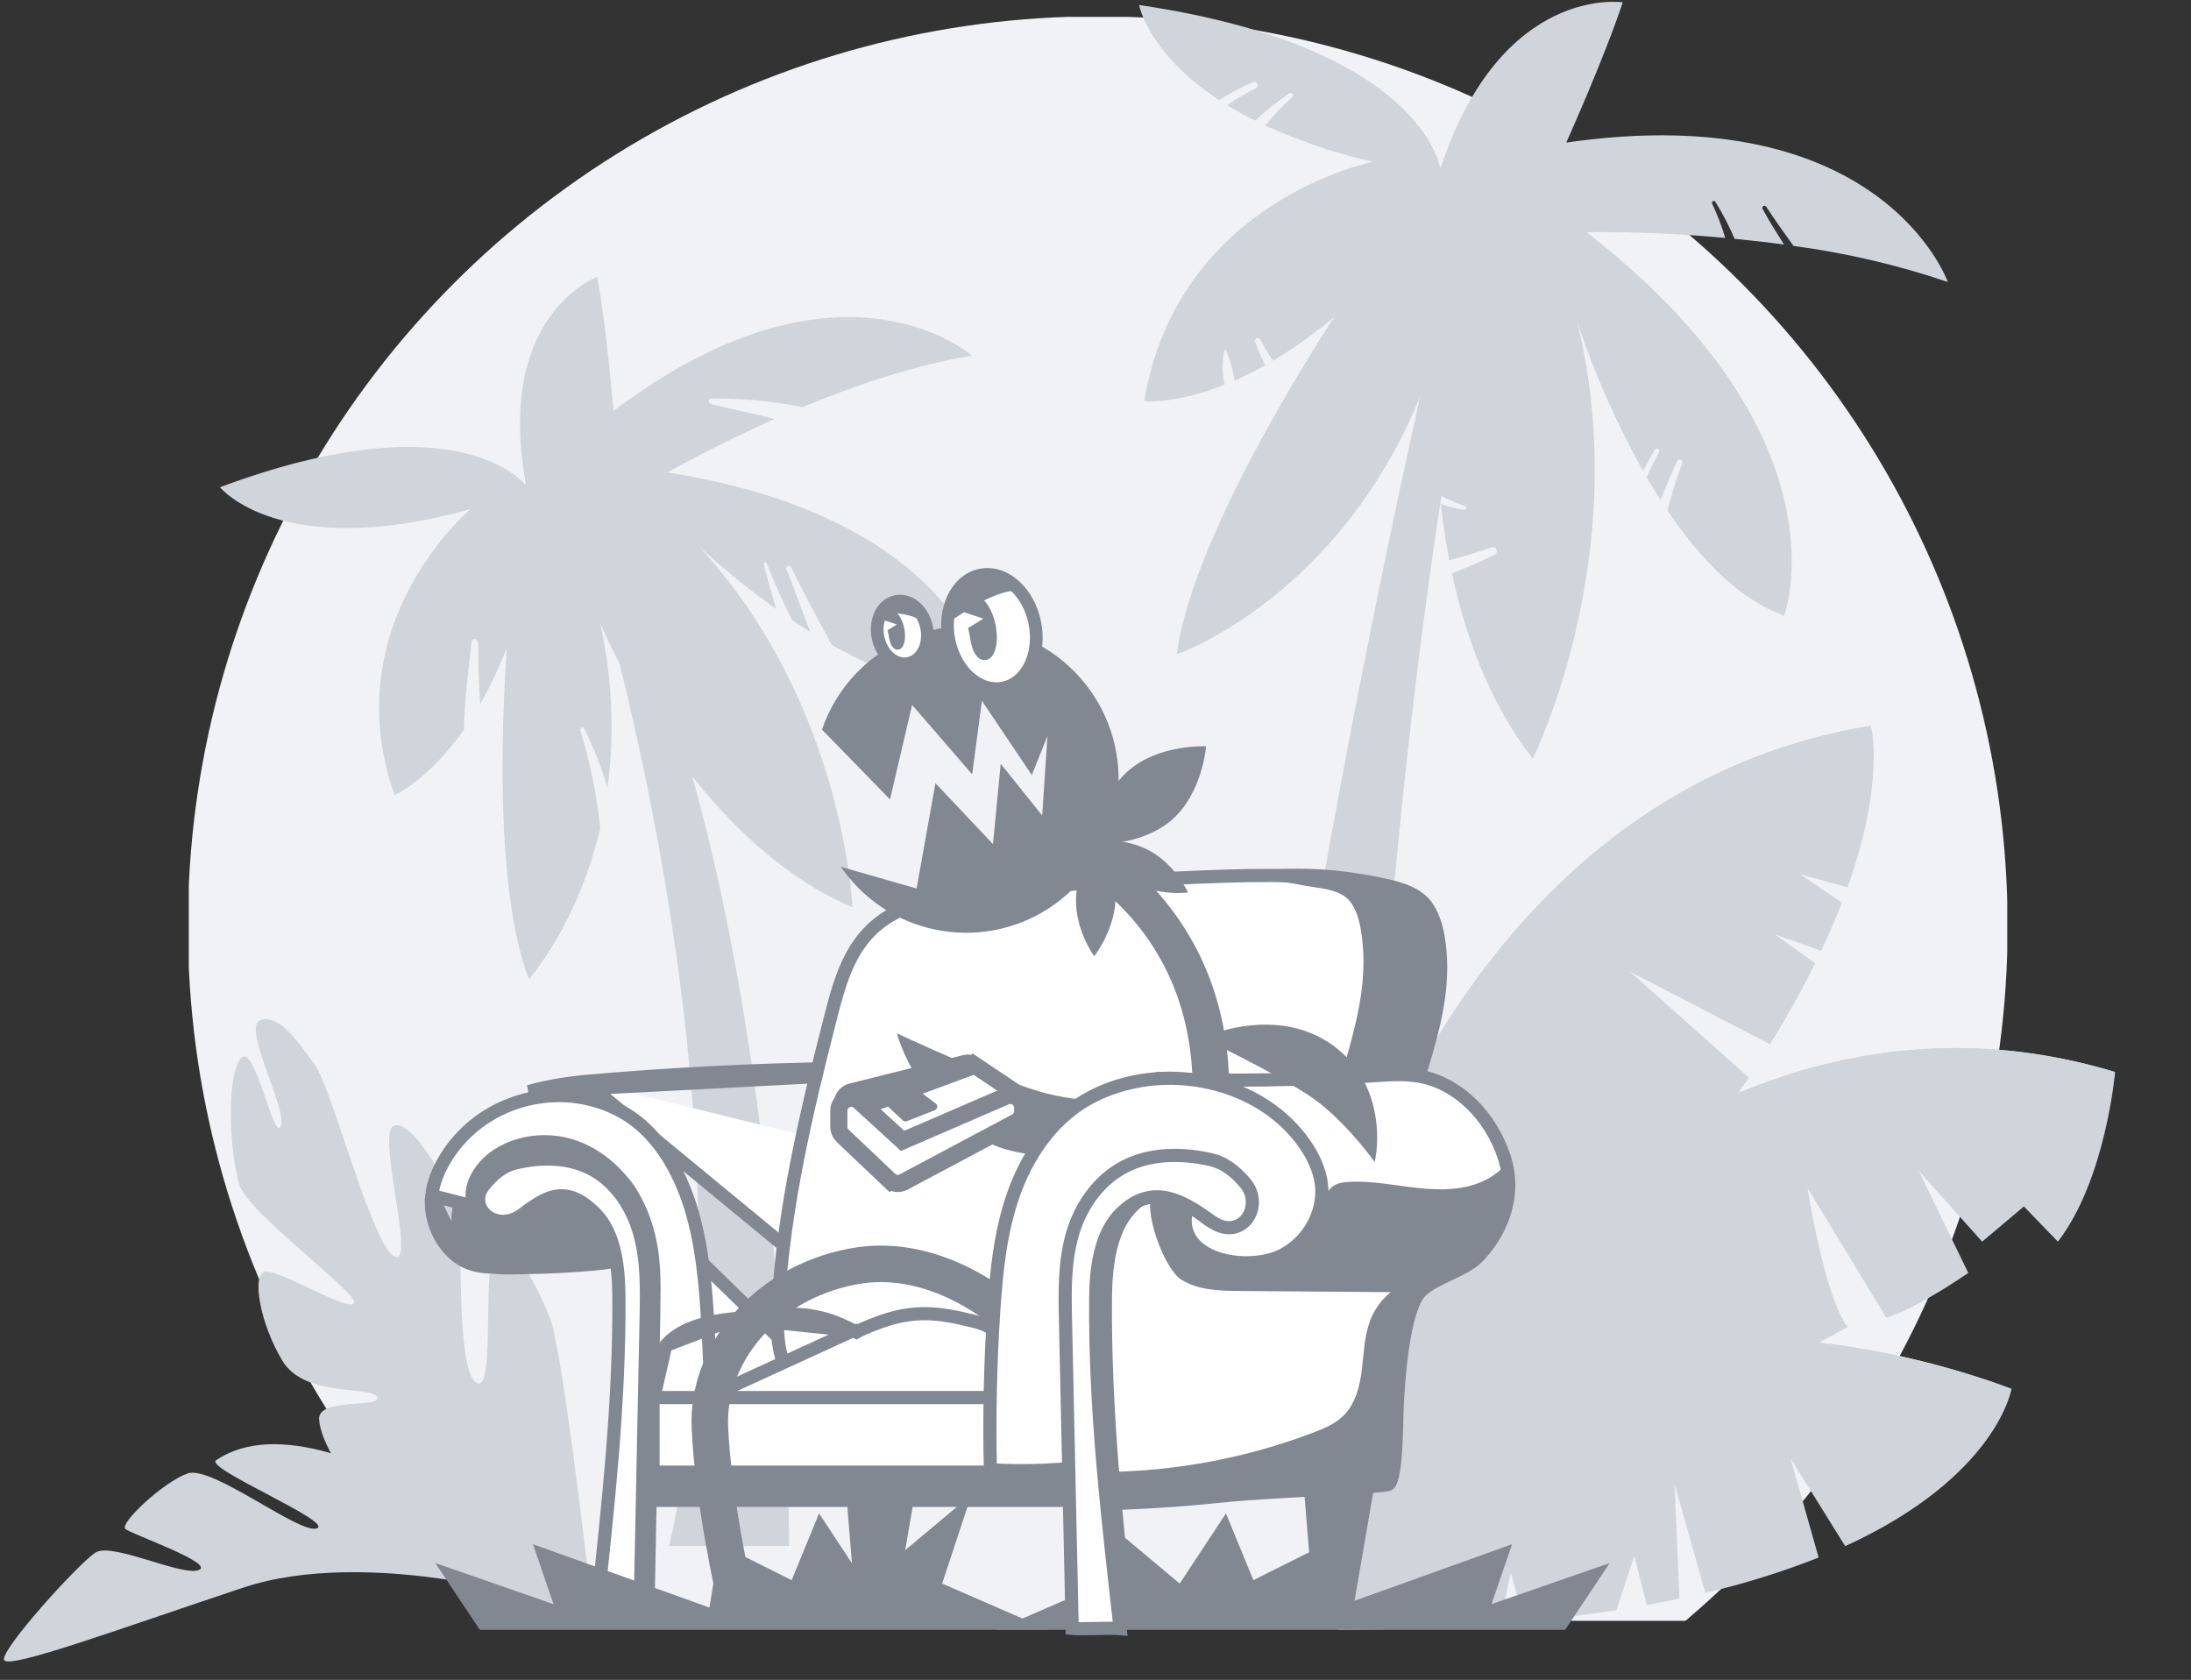 <svg width="433" height="332" viewBox="0 0 433 332" fill="none" xmlns="http://www.w3.org/2000/svg">
<rect x="0" y="0" width="433" height="332" fill="#333333" stroke="none"/>
<g clip-path="url(#clip0_4592_188070)">
<circle cx="216.945" cy="183.051" r="179.815" fill="#F0F2F5"/>
</g>
<path d="M117.097 318.405C117.097 318.405 111.305 267.066 108.704 260.525C106.103 253.984 101.679 245.503 98.258 246.752C94.836 248.001 98.258 276.333 94.034 273.208C89.81 270.084 91.822 241.753 90.013 237.795C88.203 233.837 81.769 221.463 77.946 222.442C74.124 223.421 82.371 250.518 77.946 248.322C73.522 246.125 65.679 215.305 62.26 210.509C58.842 205.713 55.021 200.264 51.401 201.635C47.781 203.005 56.95 219.511 55.483 222.612C54.015 225.712 50.153 204.843 47.358 209.445C44.563 214.046 45.528 228.63 47.358 234.253C49.189 239.876 71.192 255.873 69.945 257.562C68.697 259.251 54.62 250.534 52.206 251.352C49.793 252.169 51.368 261.533 55.81 268.933C60.251 276.333 73.532 273.802 74.533 276.109C75.534 278.416 62.795 276.062 63.066 280.523C63.337 284.984 67.899 291.983 74.533 300.707C81.167 309.43 105.16 315.114 105.16 315.114L117.097 318.405Z" fill="#D0D5DC"/>
<path d="M121.478 321.738C121.478 321.738 66.184 272.699 42.709 288.59C40.358 290.181 65.953 300.743 62.641 302.05C59.329 303.357 41.874 289.508 37.083 291.198C32.293 292.888 23.502 301.113 24.789 302.181C26.076 303.249 42.598 308.983 39.285 310.29C35.971 311.598 22.164 304.77 18.896 306.823C15.627 308.875 -0.069 326.184 0.823 328.084C1.716 329.983 24.071 321.751 48.109 313.753C72.148 305.755 109.927 315.372 121.478 321.738Z" fill="#D0D5DC"/>
<path d="M57.171 225.536C67.045 240.758 77.499 255.561 87.574 270.637C92.446 277.93 97.343 285.207 102.372 292.385C107.274 299.381 112.846 307.119 116.006 315.152C116.076 315.341 116.084 315.548 116.031 315.743C115.977 315.937 115.864 316.108 115.708 316.23C115.553 316.353 115.363 316.419 115.168 316.421C114.973 316.422 114.783 316.358 114.626 316.238C108.259 311.514 103.318 304.514 98.408 298.281C92.571 290.876 87.416 282.728 82.358 274.744C72.508 259.19 64.305 242.635 56.767 225.77C56.749 225.716 56.751 225.658 56.77 225.605C56.79 225.551 56.827 225.507 56.875 225.479C56.923 225.451 56.979 225.442 57.033 225.452C57.087 225.463 57.136 225.493 57.171 225.537V225.536Z" fill="#D0D5DC"/>
<path d="M349.805 206.378C353.337 200.659 356.275 195.325 358.714 190.378L350.795 184.672L359.909 187.904C361.5 184.535 362.858 181.354 364.011 178.365L355.682 172.759L365.129 175.356C372.677 154.168 369.736 143.435 369.736 143.435C287.258 156.875 264.347 250.044 264.347 250.044V300.752C304.858 265.705 330.029 236.399 345.597 212.948L322.081 192.003L349.805 206.378Z" fill="#D0D5DC"/>
<path d="M369.736 143.436C293.522 155.855 268.176 236.342 264.764 248.501C264.794 248.419 296.153 162.976 369.736 143.436Z" fill="#D0D5DC"/>
<path d="M264.348 283.644C264.348 283.644 327.886 184.67 418 211.862C418 211.862 416.167 233.1 406.698 245.391L399.977 238.438L391.73 245.391L379.205 231.412L388.981 251.574C388.981 251.574 378.899 258.595 372.79 260.431L357.211 234.771C357.211 234.771 360.571 256.46 365.153 262.265C365.153 262.265 309.864 293.425 264.348 300.755V283.644Z" fill="#D0D5DC"/>
<path d="M264.348 283.644C264.348 283.644 320.86 196.28 418 211.862C327.886 184.67 264.348 283.644 264.348 283.644Z" fill="#D0D5DC"/>
<path d="M397.072 274.289C397.226 274.345 397.379 274.396 397.534 274.453C397.534 274.453 394.731 291.809 364.661 305.571L353.851 288.199L359.413 307.821C352.126 310.696 344.638 313.028 337.008 314.798L330.939 293.211L331.896 315.943C329.808 316.385 327.654 316.807 325.434 317.21L322.992 307.444L319.457 318.216C313.816 319.097 307.759 319.844 301.286 320.456L298.554 310.804L296.515 320.867C286.758 321.638 276.065 322.08 264.344 322.106V284.84C264.344 284.84 321.544 246.817 397.072 274.289Z" fill="#D0D5DC"/>
<path d="M314.138 270.176C294.368 275.117 277.152 283.45 264.35 290.985V284.839C264.35 284.839 321.546 246.817 397.074 274.289C392.477 272.693 354.262 260.148 314.138 270.176Z" fill="#D0D5DC"/>
<path d="M115.983 107.67C115.983 107.67 151.795 219.786 132.256 305.547H155.931C155.931 305.547 156.162 177.254 119.234 107.67H115.983Z" fill="#D0D5DC"/>
<path d="M43.478 96.294C91.027 78.575 103.98 95.967 103.98 95.967C97.661 62.143 118.026 54.731 118.026 54.731C119.937 65.059 121.23 81.219 121.23 81.219C166.214 47.262 192.09 70.305 192.09 70.305C180.718 72.156 168.803 76.232 158.602 80.45C152.704 79.271 146.7 78.707 140.685 78.767C140.542 78.751 140.399 78.792 140.286 78.88C140.173 78.969 140.099 79.099 140.081 79.242C140.063 79.385 140.102 79.528 140.189 79.643C140.276 79.757 140.405 79.833 140.547 79.853C144.67 80.887 148.928 81.745 153.094 82.806C140.697 88.296 131.954 93.369 131.954 93.369C190.335 102.608 195.162 135.826 195.162 135.826C185.523 137.405 174.309 133.11 164.394 127.461C161.613 122.392 158.889 117.306 156.324 112.069C156.267 111.959 156.171 111.875 156.055 111.833C155.938 111.791 155.81 111.794 155.696 111.842C155.582 111.89 155.49 111.979 155.439 112.091C155.387 112.204 155.38 112.332 155.418 112.449C157.011 116.46 158.498 120.697 160.133 124.897C158.898 124.121 157.696 123.336 156.527 122.544C154.722 118.924 153.029 115.223 151.531 111.318C151.375 110.912 150.818 111.182 150.928 111.571C151.718 114.406 152.505 117.384 153.392 120.365C148.068 116.579 142.988 112.46 138.184 108.034C166.876 139.165 168.464 179.33 168.464 179.33C135.902 165.314 118.614 123.152 118.614 123.152C120.99 133.83 121.486 144.84 120.081 155.689C118.866 151.696 117.333 147.806 115.498 144.057C115.452 143.95 115.367 143.866 115.259 143.823C115.152 143.779 115.031 143.78 114.924 143.826C114.818 143.871 114.733 143.957 114.69 144.065C114.647 144.172 114.648 144.293 114.693 144.399C116.647 150.68 117.958 157.143 118.605 163.688C114.125 182.851 104.55 193.481 104.55 193.481C96.39 172.813 100.202 127.878 100.202 127.878C98.724 131.752 96.953 135.508 94.905 139.113C94.622 135.098 94.498 131.084 94.509 127.042C94.509 126.22 93.302 126.012 93.206 126.876C92.645 131.935 91.79 138.095 91.701 144.169C84.591 154.307 77.968 157.123 77.968 157.123C66.038 123.204 92.961 100.632 92.961 100.632C55.319 111.067 43.478 96.294 43.478 96.294Z" fill="#D0D5DC"/>
<path d="M287.222 49.89C287.222 49.89 256.271 176.258 244.395 292.904L268.646 295.374C268.646 295.374 270.396 157.86 293.576 50.536L287.222 49.89Z" fill="#D0D5DC"/>
<path d="M349.033 40.83C350.769 43.489 352.622 46.048 354.443 48.601C364.816 49.984 375.031 52.371 384.944 55.728C384.944 55.728 372.001 19.152 309.536 28.177C309.536 28.177 316.991 11.628 320.696 0.465C320.696 0.465 296.715 -3.26 284.653 33.336C284.653 33.336 281.336 9.28 225.123 0.991C225.123 0.991 226.798 10.492 240.938 19.778C243.082 18.428 245.322 17.237 247.64 16.214C247.801 16.148 247.982 16.146 248.144 16.21C248.307 16.275 248.438 16.399 248.51 16.558C248.582 16.717 248.59 16.898 248.532 17.062C248.474 17.227 248.354 17.362 248.198 17.44C246.229 18.423 244.33 19.538 242.512 20.778C244.186 21.806 246.013 22.834 248.017 23.828C250.145 21.908 252.387 20.117 254.731 18.467C254.832 18.392 254.958 18.358 255.083 18.374C255.208 18.389 255.323 18.452 255.402 18.55C255.482 18.647 255.522 18.771 255.512 18.897C255.503 19.023 255.445 19.14 255.352 19.224C253.465 20.973 251.681 22.829 250.01 24.784C256.854 27.898 263.997 30.309 271.329 31.979C271.329 31.979 232.729 39.587 226.123 79.304C226.123 79.304 232.208 79.917 241.998 76.044C241.507 73.791 241.499 71.459 241.976 69.203C241.99 69.17 242.013 69.142 242.042 69.121C242.072 69.101 242.106 69.09 242.142 69.089C242.178 69.088 242.213 69.097 242.244 69.115C242.275 69.134 242.299 69.161 242.315 69.193C243.109 71.129 243.668 73.153 243.979 75.222C246.067 74.307 248.108 73.287 250.094 72.166C249.25 70.664 248.566 69.077 248.052 67.432C247.869 66.821 248.847 66.558 249.096 67.11C249.803 68.578 250.65 69.974 251.625 71.279C255.889 68.729 259.935 65.831 263.722 62.615C263.722 62.615 235.723 104.641 232.569 129.323C232.569 129.323 269.781 116.443 284.339 67.922C283.45 77.876 283.52 87.892 284.551 97.832C286.15 98.713 287.826 99.451 289.556 100.035C289.638 100.068 289.705 100.13 289.744 100.208C289.784 100.287 289.795 100.377 289.774 100.463C289.753 100.548 289.702 100.624 289.63 100.675C289.559 100.726 289.471 100.75 289.383 100.742C287.81 100.501 286.259 100.131 284.746 99.636C285.145 103.202 285.69 106.919 286.421 110.713C289.211 109.979 291.972 109.17 294.692 108.198C294.883 108.113 295.1 108.108 295.296 108.183C295.492 108.258 295.65 108.407 295.736 108.597C295.823 108.788 295.831 109.005 295.758 109.202C295.686 109.398 295.539 109.558 295.35 109.647C292.621 111.021 289.813 112.231 286.94 113.271C289.636 125.876 294.455 139.073 302.911 149.941C302.911 149.941 323.04 109.679 311.698 63.649C315.119 73.838 319.475 83.688 324.71 93.074C325.469 91.663 326.237 90.259 327.031 88.867C327.307 88.388 328.149 88.848 327.883 89.332C327.002 90.96 326.19 92.607 325.387 94.258C326.279 95.797 327.218 97.331 328.187 98.847C329.215 96.227 330.285 93.645 331.44 91.142C331.492 91.005 331.597 90.895 331.731 90.836C331.864 90.777 332.016 90.774 332.152 90.827C332.289 90.879 332.399 90.984 332.458 91.118C332.517 91.251 332.52 91.403 332.467 91.54C331.316 94.594 330.335 97.71 329.531 100.873C335.81 110.196 343.579 118.463 352.601 121.663C352.601 121.663 365.806 86.466 313.519 45.883C322.678 45.799 331.836 46.179 340.957 47.022C340.257 44.696 339.388 42.424 338.356 40.225C338.178 39.856 338.749 39.49 338.976 39.841C340.44 42.19 341.72 44.648 342.802 47.195C345.942 47.498 349.218 47.872 352.572 48.329C351.104 46.01 349.635 43.693 348.328 41.272C348.084 40.853 348.769 40.423 349.033 40.83Z" fill="#D0D5DC"/>
<path d="M309.322 322.105H196.936L217.958 312.969L212.147 295.374L233.14 312.969L242.282 299.096L247.699 312.292L261.92 305.187L263.951 317.706L298.826 305.187L294.763 317.029L318.125 308.909L309.322 322.105Z" fill="#828892"/>
<path d="M181.137 293.305L176.213 321.893H169.426L167.003 292.247L181.137 293.305Z" fill="#828892"/>
<path d="M117.728 251.084C119.918 250.883 122.185 250.617 124.04 249.605C127.545 247.693 128.558 243.46 127.132 240.133C125.707 236.806 122.353 234.317 118.717 232.591C114.608 230.664 110.172 229.53 105.643 229.247C101.894 229.007 97.922 229.39 94.822 231.199C93.457 231.998 92.275 233.075 91.352 234.359C90.429 235.643 89.786 237.107 89.463 238.655C88.649 242.589 89.34 249.411 94.489 251.101C97.672 252.145 101.459 251.855 104.786 251.793C109.11 251.715 113.424 251.479 117.728 251.084Z" fill="#828892"/>
<path d="M115.588 213.745L115.703 215.041C132.538 213.546 149.407 212.693 166.312 212.483M115.588 213.745L190.896 275.797C191.212 260.543 189.57 245.312 186.01 230.477L184.745 230.781M115.588 213.745C132.456 212.248 149.358 211.393 166.295 211.182M115.588 213.745C112.547 214.015 107.769 214.755 104.534 215.741L174.281 212.096M115.588 213.745L115.703 215.041C112.758 215.302 108.238 216.005 105.149 216.914M115.588 213.745L105.149 216.914M166.312 212.483L166.295 211.182M166.312 212.483L166.295 211.182M166.312 212.483C169.035 212.449 171.546 212.458 173.824 213.313L173.825 213.313C176.833 214.441 179.112 216.874 180.883 220.059C182.654 223.245 183.852 227.07 184.745 230.78C184.745 230.781 184.745 230.78 184.745 230.781M166.295 211.182C168.986 211.149 171.74 211.142 174.281 212.096M184.745 230.781C188.279 245.508 189.909 260.628 189.596 275.77L189.596 275.771C189.54 278.516 189.361 281.026 188.18 282.942L188.179 282.942C186.36 285.896 182.612 286.766 178.624 287.285L178.791 288.574M184.745 230.781L178.791 288.574M178.791 288.574L178.624 287.285C167.4 288.743 156.101 289.546 144.784 289.689C143.4 289.706 142.562 289.585 142.092 289.076L142.091 289.076C141.778 288.737 141.586 288.189 141.367 287.319L140.106 287.637L141.367 287.319C140.361 283.323 139.825 279.208 139.383 275.008C139.271 273.938 139.164 272.86 139.057 271.778C138.746 268.637 138.431 265.457 137.957 262.319L137.957 262.319C136.41 252.069 133.029 241.852 126.856 233.672C121.13 226.083 112.777 220.372 103.622 219.212C103.78 219.007 103.935 218.813 104.072 218.647C104.187 218.508 104.282 218.398 104.352 218.323C104.367 218.306 104.38 218.293 104.39 218.283C104.574 218.154 104.814 217.949 104.976 217.642C105.08 217.444 105.156 217.196 105.149 216.914M178.791 288.574L105.149 216.914M174.281 212.096L174.281 212.096L174.281 212.096ZM103.762 217.377C103.761 217.377 103.76 217.377 103.761 217.377L103.762 217.377Z" fill="white" stroke="#828892" stroke-width="2.601"/>
<path d="M284.223 185.258C283.886 183.258 283.346 181.228 282.098 179.598C280.017 176.883 276.396 175.773 272.975 175.055C261.485 172.642 249.594 172.846 237.845 173.314C223.647 173.88 209.471 174.814 195.318 176.118C187.021 176.882 178.043 178.083 172.174 183.787C167.558 188.275 165.772 194.718 164.199 200.854C159.399 219.58 154.902 238.496 153.778 257.755C153.571 261.301 153.487 264.918 154.479 268.339C156.945 276.844 165.758 282.5 174.756 284.149C183.753 285.798 193.01 284.196 202.017 282.596L210.633 281.065C226.368 278.269 242.723 275.218 255.539 265.982C267.137 257.624 274.848 244.43 276.254 230.534C277.808 215.175 286.889 201.072 284.223 185.258Z" fill="white" stroke="#828892" stroke-width="2.601"/>
<path d="M188.535 282.813L196.968 281.259C212.366 278.422 228.371 275.326 240.913 265.952C252.263 257.47 259.809 244.079 261.185 229.977C262.706 214.39 271.592 200.077 268.984 184.028C268.654 181.999 268.125 179.938 266.903 178.285C264.868 175.529 260.295 175.59 256.948 174.86C251.995 173.817 240.719 173.253 240.719 173.253C253.622 170.787 263.843 171.459 274.01 173.674C277.358 174.404 280.902 175.528 282.938 178.285C284.16 179.938 284.689 181.999 285.018 184.028C287.627 200.077 278.741 214.39 277.219 229.977C275.843 244.08 268.298 257.47 256.948 265.952C244.405 275.326 228.401 278.421 213.002 281.259L204.569 282.813C195.929 284.406 187.055 285.997 178.414 284.484C181.805 284.047 185.187 283.431 188.535 282.813Z" fill="#828892"/>
<path d="M85.331 236.275L85.331 236.275C85.615 233.704 86.641 231.25 87.995 229.009C94.191 218.763 106.549 214.511 117.227 217.426L117.237 217.428L117.237 217.428C119.89 218.13 122.407 219.273 124.682 220.81C130.277 224.656 134.212 231.294 136.465 238.538C138.718 245.779 139.415 253.551 139.869 261.377C140.447 271.362 140.647 281.362 140.471 291.378C136.125 291.594 131.769 291.467 127.442 290.999C127.899 278.147 128.296 265.106 126.651 252.254C126.038 247.458 125.049 242.276 122.281 238.161C119.962 234.713 115.655 232.492 112.045 232.613C110.194 232.675 108.388 233.368 107.237 234.996C106.102 236.601 105.787 238.854 106.321 241.653L85.331 236.275ZM85.331 236.275C84.763 241.411 87.455 246.7 91.43 249.027M85.331 236.275L91.43 249.027M91.43 249.027C94.082 250.579 98.343 250.87 101.706 249.598M91.43 249.027L101.706 249.598M101.706 249.598C103.36 248.972 104.699 248.004 105.528 246.732M101.706 249.598L105.528 246.732M105.528 246.732C106.34 245.483 106.737 243.829 106.321 241.653L105.528 246.732Z" fill="white" stroke="#828892" stroke-width="2.601"/>
<path d="M126.428 277.666H213.362V297.263H126.428V277.666Z" fill="#9D5AEF"/>
<path d="M131.565 265.923C134.483 262.448 139.94 261.086 145.462 260.581L131.565 265.923ZM131.565 265.923C129.19 268.751 128.849 272.602 129.149 276.528M131.565 265.923L129.149 276.528M129.149 276.528C129.277 278.178 129.522 279.525 130.365 280.504L129.149 276.528ZM169.25 263.276L168.638 262.962L130.365 280.504C131.242 281.522 132.757 282.142 134.583 282.693C145.637 286.029 157.711 285.587 169.686 285.011C177.855 284.619 185.966 284.194 193.898 282.843C195.679 282.539 197.15 282.19 198.107 281.376L198.949 282.367L198.107 281.376C198.503 281.04 198.75 280.563 198.802 280.137C198.837 279.854 198.788 279.631 198.672 279.458L195.472 278.881L195.916 276.318C196.791 276.463 197.827 275.87 198.296 275.007C198.786 274.106 198.826 273.026 198.83 271.61L198.83 271.61C198.837 269.733 198.757 267.843 198.289 266.182C197.83 264.55 197.021 263.215 195.602 262.326L195.602 262.326C194.702 261.761 193.586 261.409 192.32 261.093C185.555 259.418 180.686 258.772 173.651 261.374C172.209 261.908 171.242 262.31 170.644 262.575C170.345 262.708 170.139 262.805 170.011 262.868C169.948 262.899 169.904 262.921 169.878 262.934L169.853 262.947L169.853 262.947L169.852 262.947L169.851 262.948L169.85 262.949L169.85 262.949L169.25 263.276ZM168.638 262.962L168.638 262.962L168.637 262.962L168.633 262.96L168.617 262.951L168.549 262.917C168.49 262.887 168.403 262.843 168.294 262.789C168.076 262.68 167.77 262.528 167.42 262.36C166.712 262.02 165.856 261.626 165.186 261.368C159.314 259.105 154.248 259.651 148.628 260.258C147.595 260.369 146.542 260.483 145.463 260.581L168.638 262.962Z" fill="white" stroke="#828892" stroke-width="2.601"/>
<path d="M128.45 265.383C128.538 266.817 128.476 268.257 128.263 269.68C129.412 265.674 130.124 261.568 130.389 257.425C130.84 250.866 130.243 244.11 127.428 238.1C124.614 232.09 119.361 226.896 112.701 225.024C106.041 223.152 98.062 225.142 94.074 230.524C92.86 232.162 92.023 234.098 91.993 236.098C91.962 238.098 92.812 240.154 94.468 241.396C95.015 241.841 95.692 242.116 96.409 242.186C97.593 242.252 98.681 241.509 99.379 240.603C100.077 239.696 100.485 238.624 101.034 237.629C102.087 235.718 103.732 234.052 105.815 233.176C108.607 232.002 111.951 232.368 114.655 233.715C117.359 235.062 119.476 237.295 121.081 239.755C124.41 244.856 125.688 250.938 126.02 256.925C126.351 262.911 125.797 268.907 125.757 274.902C126.552 274.24 127.166 273.405 127.546 272.469C127.926 271.533 128.06 270.524 127.937 269.529L128.45 265.383Z" fill="#828892"/>
<path d="M209.933 296.52V291.954H127.136V296.52H209.933Z" fill="#828892" stroke="#828892" stroke-width="2.601"/>
<path d="M209.933 290.946V276.203H129.056V290.946H209.933Z" fill="white" stroke="#828892" stroke-width="2.601"/>
<path d="M95.275 236.91C96.762 234.633 99.383 230.627 101.959 229.716C108.465 227.417 116.234 227.726 120.985 230.307C126.089 233.082 127.649 238.68 129.166 244.256C130.683 249.832 130.58 255.697 130.467 261.472C130.071 281.594 129.674 301.715 129.277 321.837C127.702 322.015 122.312 321.684 120.737 321.862C122.945 300.172 125.268 278.742 125.083 257.063C125.036 251.476 124.363 244.431 120.523 240.346C114.753 234.208 111.896 238.683 107.228 242.381C101.869 246.629 91.19 243.164 95.275 236.91Z" fill="#828892"/>
<path d="M95.706 234.192C97.388 232.131 99.278 230.448 101.938 229.824C106.68 228.712 111.876 228.669 116.258 230.725C121.486 233.179 124.876 238.324 126.395 243.69C127.914 249.056 127.811 254.701 127.698 260.259C127.301 279.623 126.904 298.988 126.506 318.353C124.929 318.523 119.532 318.206 117.956 318.377C120.166 297.502 122.492 276.879 122.307 256.016C122.259 250.639 121.587 243.859 117.741 239.928C111.965 234.02 108.052 236.368 103.379 239.928C98.013 244.015 92.087 238.624 95.706 234.192Z" fill="white" stroke="#828892" stroke-width="2.601"/>
<path d="M199.543 227.358C185.851 223.748 178.976 210.425 177.249 204.215C184.195 207.483 199.939 214.462 207.349 216.235C214.758 218.008 223.658 218.041 227.182 217.837C223.674 222.515 213.234 230.969 199.543 227.358Z" fill="#828892"/>
<path d="M208.859 165.899C208.859 165.899 244.723 180.143 238.621 225.554C235.963 245.336 200.802 261.283 200.802 261.283C200.802 261.283 186.362 246.87 168.483 250.308C150.605 253.747 139.74 268.187 140.29 281.939C140.841 295.692 144.868 314.616 146.243 319.887" stroke="#828892" stroke-width="7.218"/>
<path d="M271.666 293.304L266.742 321.892H259.955L257.531 292.246L271.666 293.304Z" fill="#828892"/>
<path d="M196.983 288.116C198.62 274.977 201.685 259.453 205.913 247.183C210.142 234.913 216.458 223.468 225.17 215.33L229 213.15C240.759 213.786 259.317 213.42 271.07 212.629C274.339 212.407 277.638 212.135 280.869 212.767C288.099 214.179 294.546 220.421 297.252 228.624C299.957 236.828 296.181 244.208 291.964 248.486C289.329 251.16 283.632 252.45 280.866 255.111C277.222 258.618 276.304 273.332 276.075 278.947C275.973 281.456 276.024 291.565 274.516 293.3C273.931 293.973 251.882 294.57 241.292 295.677C232.951 296.549 224.593 297.067 216.215 297.233C219.984 298.148 212.371 297.308 216.215 297.233L211.495 288.116H196.983Z" fill="white"/>
<path d="M216.215 297.233C224.593 297.067 232.951 296.549 241.292 295.677C251.882 294.57 273.931 293.973 274.516 293.3C276.024 291.565 275.973 281.456 276.075 278.947C276.304 273.332 277.222 258.618 280.866 255.111C283.632 252.45 289.329 251.16 291.964 248.486C296.181 244.208 299.957 236.828 297.252 228.624C294.546 220.421 288.099 214.179 280.869 212.767C277.638 212.135 274.339 212.407 271.07 212.629C259.317 213.42 240.759 213.786 229 213.15L225.17 215.33C216.458 223.468 210.142 234.913 205.913 247.183C201.685 259.453 198.62 274.977 196.983 288.116H211.495L216.215 297.233ZM216.215 297.233C212.371 297.308 219.984 298.148 216.215 297.233Z" stroke="#828892" stroke-width="2.601"/>
<path d="M228.011 235.459C228.601 234.689 229.423 234.13 230.355 233.865C232.051 233.422 233.799 234.17 235.439 234.789C240.797 236.802 249.153 244.679 254.845 244.083C256.543 243.903 258.352 243.542 259.537 242.313C261.648 240.121 261.028 235.971 263.588 234.327C264.444 233.777 265.498 233.643 266.514 233.584C271.102 233.317 275.659 234.294 280.229 234.789C284.799 235.284 289.634 235.25 293.716 233.136C295.603 232.151 297.249 230.761 298.535 229.064C300.623 236.859 296.989 243.81 292.948 247.911C290.313 250.585 284.614 251.875 281.85 254.536C281.658 254.724 281.482 254.927 281.324 255.145C278.647 255.354 275.962 255.426 273.278 255.362L245.027 255.143C241.026 255.112 236.786 255.014 233.408 252.869C230.03 250.724 225.528 238.597 228.011 235.459Z" fill="#828892"/>
<path d="M253.508 248.024C258.541 245.425 261.846 239.627 261.142 234.006C260.789 231.189 259.524 228.553 257.919 226.211C250.534 215.436 235.833 210.987 223.134 214.045C220.004 214.769 217.005 215.971 214.242 217.609C207.526 221.679 202.919 228.62 200.307 236.025C197.695 243.431 196.9 251.341 196.386 259.176C195.703 269.594 195.483 280.03 195.727 290.482C201.642 290.817 207.574 290.665 213.464 290.027C212.929 276.77 212.397 263.423 214.302 250.293C214.996 245.513 216.089 240.602 219.017 236.76C223.751 230.55 236.689 228.867 234.436 239.283C232.299 249.162 246.637 251.572 253.508 248.024Z" fill="white" stroke="#828892" stroke-width="2.601"/>
<path d="M259.498 283.149C261.671 282.324 263.881 281.396 265.528 279.755C267.862 277.429 268.722 274.019 269.131 270.749C269.54 267.479 269.608 264.115 270.761 261.028C273.064 254.858 280.043 250.964 286.504 251.778C284.384 252.777 282.241 253.771 280.845 255.115C277.2 258.622 276.282 273.336 276.054 278.949C275.951 281.459 276.002 291.568 274.494 293.303C273.91 293.976 251.861 294.573 241.27 295.68C232.929 296.552 224.57 297.07 216.193 297.235C215.619 297.247 215.044 297.255 214.469 297.261C214.291 295.144 214.267 293.017 214.399 290.897C229.79 291.236 245.102 288.605 259.498 283.149Z" fill="#828892"/>
<path d="M246.328 233.717C244.841 231.422 242.023 229.836 239.367 229.183C234.631 228.018 228.234 227.454 223.858 229.607C218.636 232.176 217.194 238.044 215.677 243.662C214.16 249.281 214.263 255.192 214.376 261.01C214.772 281.286 215.168 301.562 215.564 321.837C217.139 322.016 222.53 321.683 224.104 321.862C221.897 300.006 219.573 278.413 219.758 256.568C219.806 250.938 220.478 243.839 224.319 239.723C230.088 233.538 232.946 238.047 237.613 241.773C242.974 246.053 250.412 240.02 246.328 233.717Z" fill="#828892"/>
<path d="M246.018 233.717C244.154 231.56 242.06 229.797 239.113 229.144C233.859 227.98 228.102 227.935 223.247 230.088C217.454 232.657 213.698 238.044 212.015 243.662C210.332 249.281 210.446 255.192 210.571 261.01C211.011 281.286 211.451 301.562 211.892 321.837C213.639 322.016 219.619 321.683 221.366 321.862C218.916 300.006 216.339 278.413 216.544 256.568C216.596 250.938 217.342 243.839 221.603 239.723C228.003 233.538 234.167 237.613 239.345 241.339C245.29 245.619 250.028 238.358 246.018 233.717Z" fill="white" stroke="#828892" stroke-width="2.601"/>
<path d="M263.52 206.671C254.283 199.896 242.453 202.873 237.693 205.208C243.277 207.849 255.665 214.074 260.551 217.841C265.437 221.609 269.997 227.296 271.666 229.668C272.799 224.826 272.757 213.447 263.52 206.671Z" fill="#828892"/>
<path d="M192.648 210.532L191.702 211.942L192.648 210.532L200.196 215.598C201.797 216.673 201.589 219.09 199.827 219.875L179.084 229.121C178.178 229.525 177.117 229.343 176.397 228.66L167.219 219.945M192.648 210.532L167.219 219.945M192.648 210.532C192.072 210.145 191.359 210.021 190.686 210.189M192.648 210.532L190.686 210.189M167.219 219.945C165.816 218.613 166.436 216.257 168.312 215.788L190.686 210.189M167.219 219.945L190.686 210.189" fill="white" stroke="#828892" stroke-width="3.396"/>
<path d="M178.423 221.438L174.384 217.648C173.954 217.244 174.133 216.524 174.703 216.369L180.191 214.878C180.416 214.817 180.658 214.864 180.844 215.005L184.933 218.103C185.402 218.458 185.302 219.19 184.754 219.406L179.216 221.59C178.945 221.697 178.636 221.638 178.423 221.438Z" fill="#828892"/>
<path d="M175.748 233.217L176.916 231.985L175.748 233.217C176.513 233.943 177.658 234.098 178.589 233.602L200.81 221.761C201.61 221.335 202.109 220.503 202.109 219.597V218.95C202.109 217.186 200.303 215.999 198.684 216.699L199.357 218.257L198.684 216.699L178.377 225.475L169.885 217.705C168.311 216.266 165.777 217.382 165.777 219.515V222.705C165.777 223.378 166.053 224.021 166.541 224.484L175.748 233.217Z" fill="white" stroke="#828892" stroke-width="3.396"/>
<path d="M94.83 322.105H207.216L186.194 312.969L192.004 295.374L171.012 312.969L161.87 299.096L156.453 312.292L142.232 305.187L140.201 317.706L105.326 305.187L109.389 317.029L86.027 308.909L94.83 322.105Z" fill="#828892"/>
<path fill-rule="evenodd" clip-rule="evenodd" d="M197.764 150.94L205.966 161.181L207.005 145.49L203.911 153.173L194.051 138.496L192.128 153.035L180.254 139.317L175.892 157.99L162.441 144.187C163.917 139.873 166.387 135.829 169.85 132.419C181.738 120.71 200.815 120.906 212.46 132.856C224.105 144.806 223.908 163.985 212.02 175.693C200.132 187.401 181.055 187.205 169.41 175.255C168.198 174.012 167.115 172.69 166.16 171.307L181.145 175.595L184.869 154.785L196.243 166.827L197.764 150.94Z" fill="#828892"/>
<path d="M198.227 135.973C200.72 135.481 202.598 133.671 203.68 131.349C204.763 129.027 205.101 126.109 204.513 123.133C203.925 120.157 202.504 117.587 200.619 115.851C198.735 114.115 196.31 113.155 193.817 113.647C191.325 114.14 189.446 115.95 188.364 118.271C187.282 120.594 186.943 123.511 187.531 126.487C188.119 129.463 189.541 132.033 191.425 133.77C193.309 135.506 195.734 136.465 198.227 135.973Z" fill="white" stroke="#828892" stroke-width="2.51"/>
<path fill-rule="evenodd" clip-rule="evenodd" d="M194.983 130.408C196.683 130.044 197.467 126.913 196.724 123.416C195.988 119.887 194.003 117.363 192.303 117.727C191.099 117.979 190.06 118.943 190.375 120.949L194.339 122.265L191.308 124.125C191.491 124.821 191.64 125.526 191.756 126.237C192.238 129.53 193.553 130.706 194.983 130.408Z" fill="#828892"/>
<path d="M194.613 112.607C190.866 112.718 187.874 119.104 187.06 123.268C192.991 119.271 196.953 116.887 201.232 116.638C199.786 113.028 197.824 112.512 194.613 112.607Z" fill="#828892"/>
<path d="M179.531 131.116C181.007 130.824 182.076 129.76 182.672 128.482C183.269 127.202 183.443 125.625 183.13 124.04C182.817 122.455 182.056 121.063 181.018 120.106C179.981 119.15 178.587 118.572 177.111 118.864C175.635 119.155 174.566 120.22 173.97 121.498C173.374 122.778 173.199 124.355 173.512 125.94C173.825 127.525 174.586 128.917 175.624 129.874C176.662 130.829 178.055 131.407 179.531 131.116Z" fill="white" stroke="#828892" stroke-width="2.51"/>
<path fill-rule="evenodd" clip-rule="evenodd" d="M177.633 128.373C178.668 128.151 179.145 126.246 178.693 124.118C178.245 121.97 177.037 120.434 176.002 120.655C175.27 120.808 174.637 121.395 174.829 122.616L177.241 123.417L175.397 124.549C175.508 124.973 175.599 125.402 175.669 125.835C175.963 127.839 176.763 128.554 177.633 128.373Z" fill="#828892"/>
<path d="M177.626 118.975C175.779 119.029 174.395 119.37 173.993 121.423C176.888 121.097 179.081 121.134 181.585 122.367C180.872 120.588 179.209 118.928 177.626 118.975Z" fill="#828892"/>
<path d="M231.573 162.041C225.475 167.332 216.236 166.844 216.236 166.844C216.236 166.844 216.918 157.59 223.016 152.299C229.114 147.007 238.353 147.495 238.353 147.495C238.353 147.495 237.671 156.749 231.573 162.041Z" fill="#828892"/>
<path d="M220.47 177.599C220.289 183.888 216.248 188.994 216.248 188.994C216.248 188.994 212.468 183.858 212.649 177.569C212.83 171.28 216.87 166.174 216.87 166.174C216.87 166.174 220.651 171.31 220.47 177.599Z" fill="#828892"/>
<path d="M227.323 168.2C232.396 171.03 234.783 176.39 234.783 176.39C234.783 176.39 228.891 177.168 223.817 174.337C218.743 171.507 216.357 166.148 216.357 166.148C216.357 166.148 222.249 165.37 227.323 168.2Z" fill="#828892"/>
<defs>
<clipPath id="clip0_4592_188070">
<rect width="359.376" height="316.994" fill="white" transform="translate(37.312 3.332)"/>
</clipPath>
</defs>
</svg>

